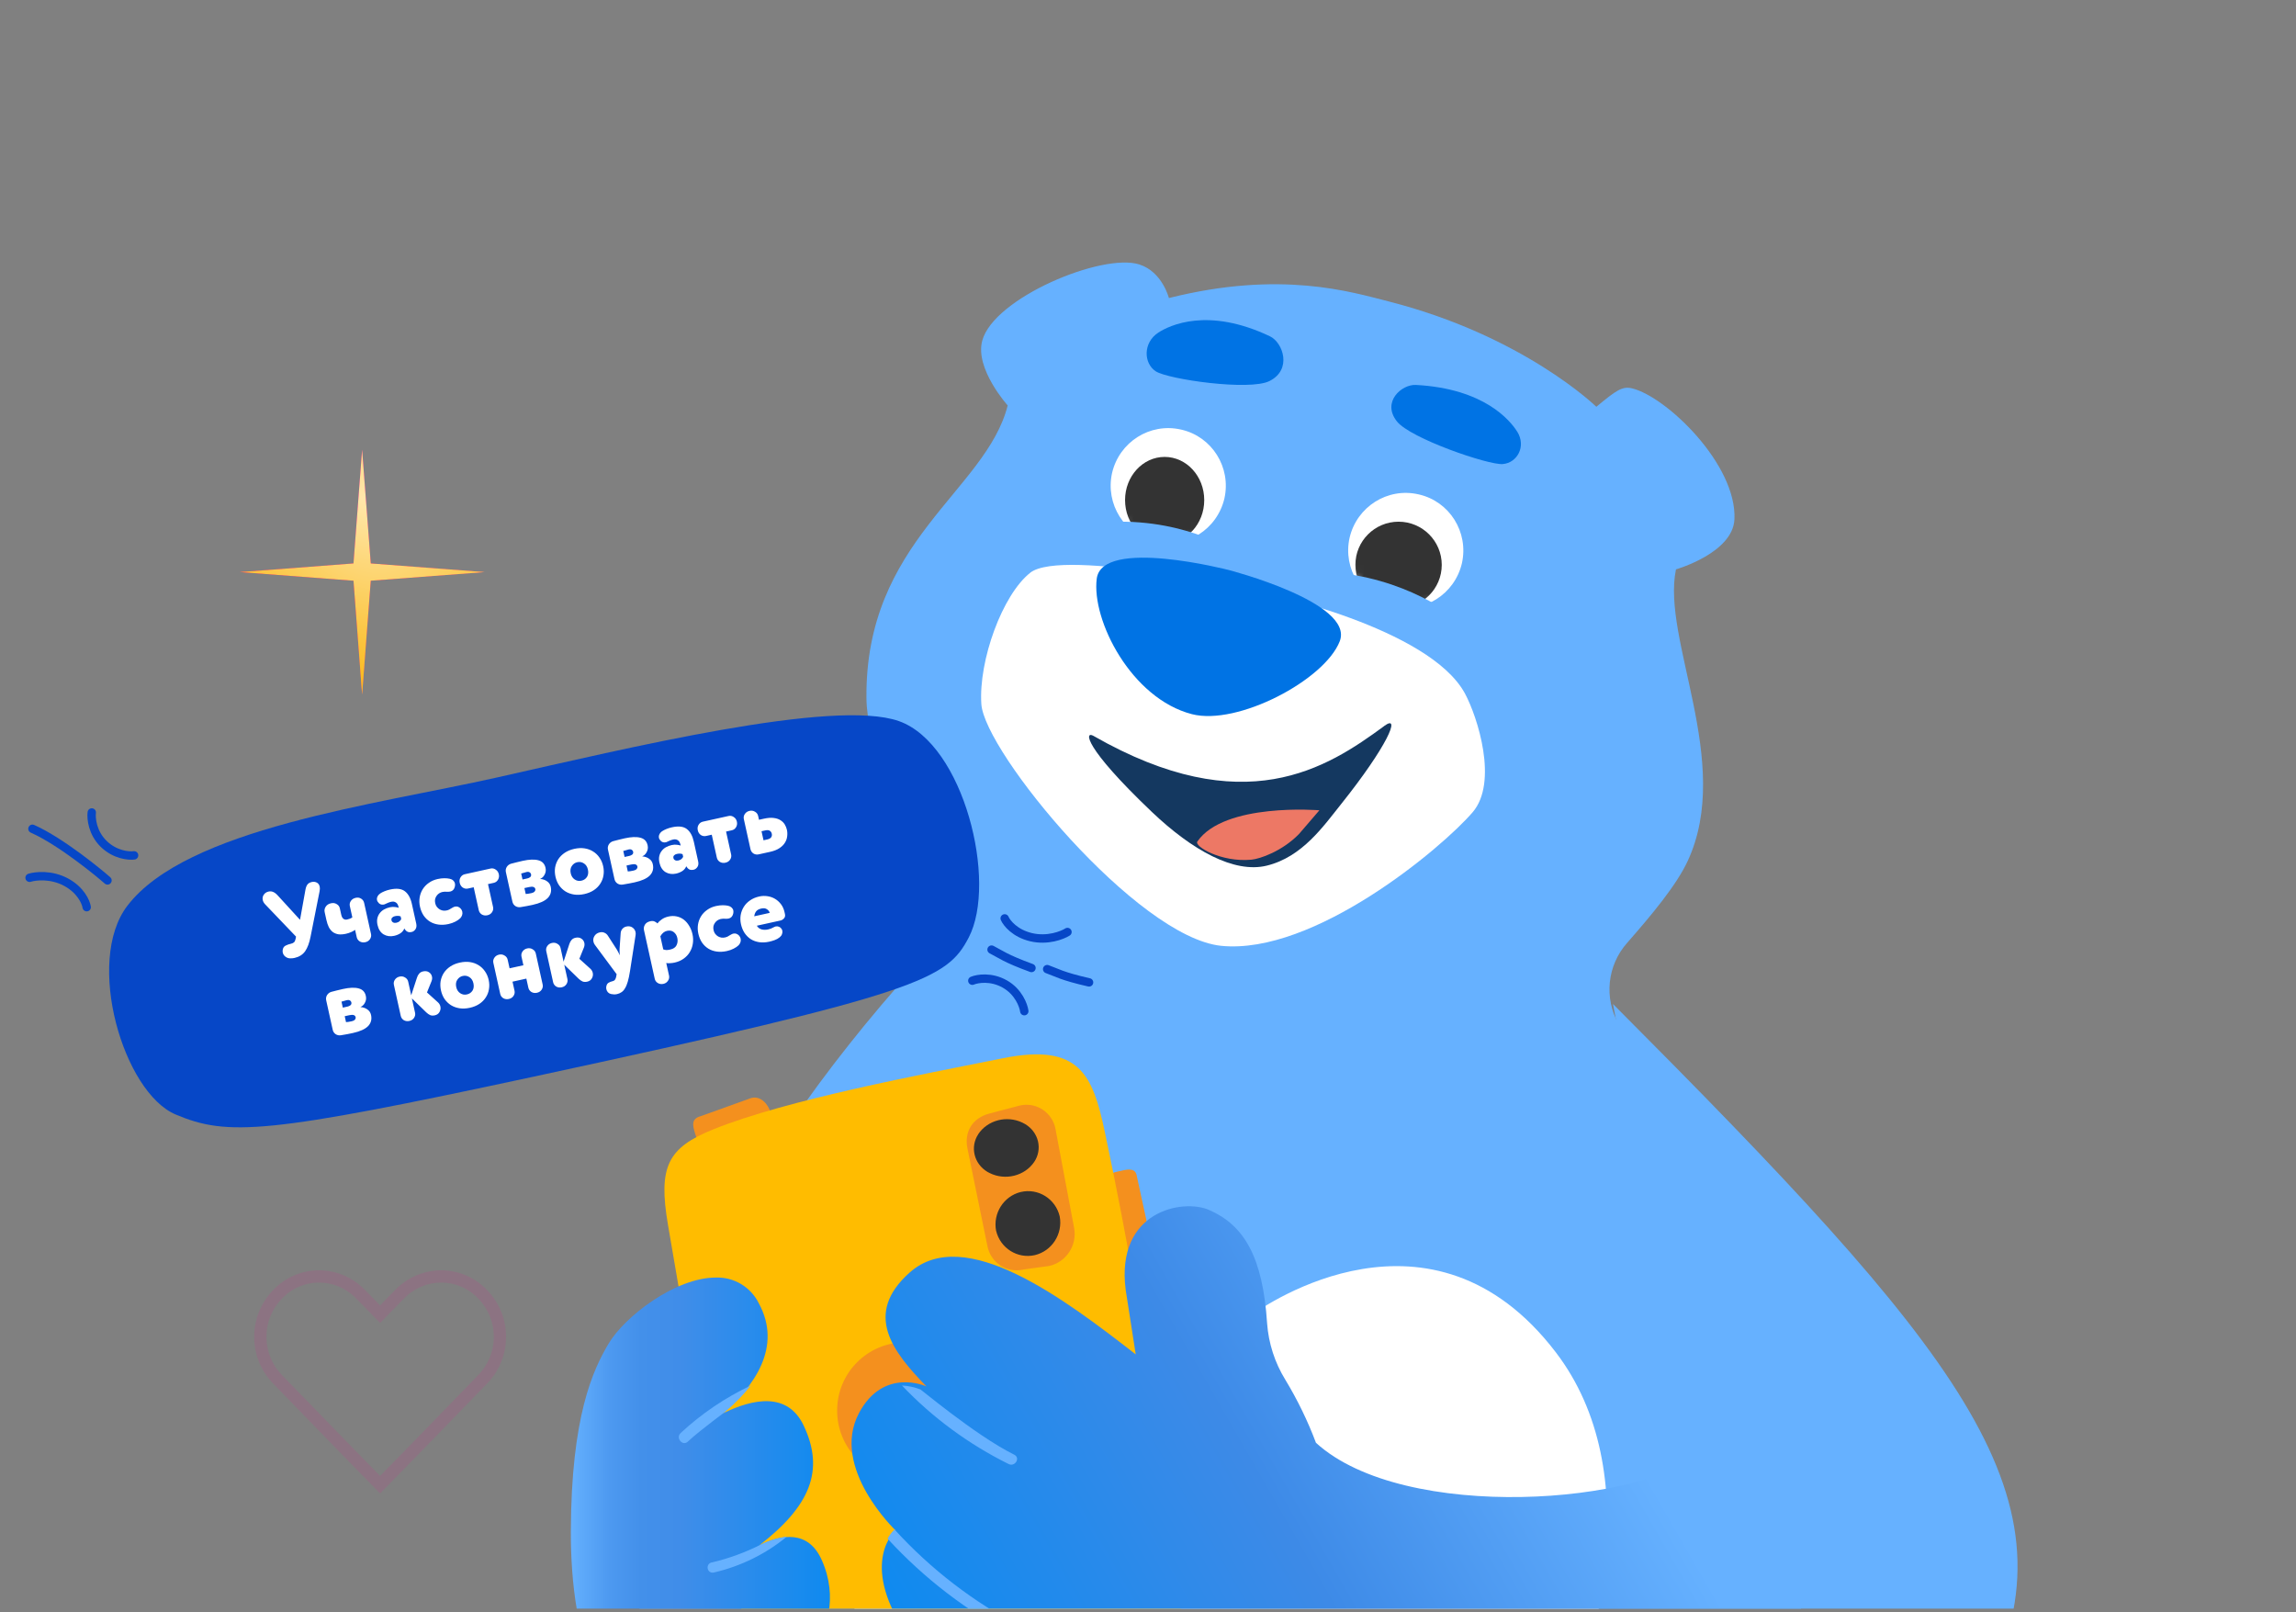 <svg width="319" height="224" viewBox="0 0 319 224" fill="none" xmlns="http://www.w3.org/2000/svg">
<rect x="0" y="0" width="319" height="224" fill="#808080" stroke="none"/>
<g clip-path="url(#clip0_225_15452)">
<g clip-path="url(#clip1_225_15452)">
<path d="M127.361 133.987C129.592 128.738 129.539 122.793 127.218 117.587C124.258 110.978 120.451 103.166 120.382 97.023C120.148 75.122 137.003 68.208 140.006 56.324C140.006 56.324 135.416 51.23 136.471 47.324C138.068 41.379 153.155 35.091 158.298 36.739C161.493 37.756 162.403 41.406 162.403 41.406C177.922 37.499 187.745 40.56 192.861 41.855C211.665 46.628 221.791 56.511 221.791 56.511C224.543 54.232 225.39 53.622 226.747 53.948C231.539 55.109 241.329 64.522 240.978 72.141C240.765 76.829 232.854 79.097 232.854 79.097C230.825 88.799 240.802 105.879 234.509 119.556C232.955 122.937 229.521 127.047 226.06 130.996C223.303 134.11 222.829 138.648 224.889 142.265C233.998 158.28 256.997 203.223 248.437 235.473L91.452 233.461C91.452 233.461 72.584 194.827 127.356 134.014" fill="#66B1FF"/>
<path d="M131.478 179.298C152.983 160.648 172.352 180.967 173.91 182.667C175.783 181.309 198.92 165.295 216.154 187.854C228.844 204.467 222.379 229.614 214.308 247.665L123.68 248.473C117.9 229.346 112.612 195.66 131.478 179.298Z" fill="white"/>
<path d="M143.139 79.56C147.677 76.013 175.408 82.279 175.408 82.279C175.408 82.279 198.573 87.129 203.542 96.353C205.315 99.655 208.176 108.677 204.603 112.838C200.319 117.826 182.547 132.705 169.643 131.391C157.965 130.156 136.779 104.489 136.344 97.8C135.951 91.751 139.274 82.592 143.155 79.554" fill="white"/>
<path d="M160.923 46.211C162.494 45.191 167.829 42.613 176.456 46.726C178.25 47.584 179.565 51.338 176.376 52.935C173.596 54.331 162.265 52.694 160.572 51.579C158.878 50.464 158.793 47.6 160.928 46.211" fill="#0073E4"/>
<path d="M210.795 59.963C209.839 58.437 206.228 53.978 196.72 53.476C194.754 53.368 191.933 55.831 194.086 58.545C195.961 60.91 206.778 64.617 208.776 64.468C210.774 64.32 212.088 62.031 210.801 59.963" fill="#0073E4"/>
<path d="M170.68 79.174C170.68 79.174 188.229 83.694 186.14 89.084C184.05 94.475 171.938 100.846 165.605 99.212C157.166 97.034 151.638 86.144 152.379 80.388C153.12 74.633 170.664 79.174 170.664 79.174" fill="#0073E4"/>
<path d="M192.317 100.861C184.356 106.713 172.846 114.209 151.903 102.217C150.698 101.526 150.463 103.677 160.029 112.785C165.661 118.145 171.475 121.353 175.983 120.259C180.93 119.061 183.885 114.763 186.358 111.67C192.686 103.756 194.763 99.055 192.311 100.856" fill="#143860"/>
<path d="M187.506 74.713C186.55 79.023 189.235 83.294 193.497 84.26C193.513 84.26 193.53 84.265 193.551 84.271C197.841 85.253 202.114 82.558 203.119 78.232C204.075 73.922 201.39 69.651 197.128 68.685C197.112 68.685 197.095 68.68 197.074 68.674C192.784 67.693 188.511 70.387 187.506 74.713Z" fill="white"/>
<path d="M154.504 65.723C153.552 70.033 156.24 74.305 160.511 75.265C160.522 75.265 160.533 75.265 160.543 75.271C164.837 76.253 169.113 73.558 170.119 69.231C171.076 64.921 168.389 60.649 164.123 59.683C164.107 59.683 164.09 59.678 164.069 59.672C159.776 58.696 155.504 61.396 154.504 65.723Z" fill="white"/>
<path d="M158.827 176.161L157.159 176.446C156.193 176.614 155.269 175.977 155.094 175.019L153.321 164.036C153.151 163.083 155.715 162.661 155.715 162.661C156.979 162.324 157.765 162.377 157.935 163.33L160.287 174.155C160.451 175.108 159.809 176.014 158.843 176.182H158.832" fill="#F4901E"/>
<path d="M107.117 154.618L107.214 154.926C107.594 156.156 106.844 157.441 105.548 157.8C105.542 157.8 105.537 157.8 105.526 157.805L99.758 159.379C98.446 159.738 97.075 159.035 96.678 157.8L96.582 157.492C96.196 156.262 96.046 155.407 97.385 155.048L104.364 152.538C105.682 152.179 106.71 153.363 107.096 154.597" fill="#F4901E"/>
<path d="M116.711 247.831C127.267 249.227 154.771 247.911 154.771 247.911C160.428 247.292 165.823 244.713 165.274 237.213C163.886 218.18 160.049 188.13 153.496 157.222C151.826 149.339 150.001 144.878 139.397 146.999C127.982 149.286 109.379 152.75 99.132 156.876C92.766 159.439 91.421 162.046 92.808 170.158C96.203 189.953 101.582 222.14 107.804 241.312C109.373 246.141 111.7 247.175 116.706 247.825" fill="#FFBC00"/>
<path d="M142.25 176.349L145.802 175.86C148.162 175.307 149.673 172.993 149.238 170.605L146.645 156.826C146.221 154.592 144.079 153.124 141.852 153.544C141.73 153.566 141.603 153.598 141.481 153.635L137.44 154.698C135.107 155.326 133.941 157.214 134.418 159.559L137.202 173.158C137.663 175.403 139.848 176.849 142.085 176.386C142.138 176.376 142.197 176.365 142.25 176.349Z" fill="#F4901E"/>
<path d="M135.935 157.536C134.747 159.317 135.311 161.668 137.188 162.793C137.291 162.854 137.399 162.911 137.508 162.962C139.677 164.035 142.356 163.368 143.685 161.422C144.878 159.646 144.319 157.294 142.443 156.165C142.318 156.088 142.188 156.021 142.058 155.959C139.883 154.912 137.22 155.605 135.913 157.556" fill="#333333"/>
<path d="M138.398 170.979C138.981 173.404 141.371 174.906 143.778 174.361C146.158 173.788 147.68 171.424 147.235 168.988C146.664 166.536 144.235 165.017 141.811 165.596H141.8C139.437 166.191 137.942 168.549 138.393 170.974" fill="#333333"/>
<path d="M116.313 195.877C116.26 201.123 120.472 205.419 125.717 205.472C130.963 205.525 135.259 201.313 135.312 196.067C135.365 190.822 131.153 186.526 125.907 186.473C125.876 186.473 125.844 186.473 125.813 186.473C120.593 186.452 116.345 190.658 116.313 195.877Z" fill="#F4901E"/>
<path d="M125.698 226.616C119.38 216.903 124.426 212.602 124.426 212.602C124.426 212.602 115.308 203.914 119.343 196.311C122.765 189.862 128.717 192.603 128.717 192.603C124.048 187.794 119.891 182.564 126.39 176.777C134.013 169.992 147.842 180.41 157.796 188.152L156.396 179.165C154.996 168.164 164.38 166.503 167.989 168.084C172.86 170.221 175.442 174.592 176.048 183.835C176.251 186.613 177.118 189.301 178.577 191.668C180.264 194.452 181.691 197.385 182.835 200.43C195.131 211.651 228.943 208.91 236.336 201.574C238.183 199.741 238.881 197.203 236.831 192.053C231.306 178.161 224.104 139.473 224.104 139.473C271.92 187.436 288.603 207.392 276.535 233.332C263.563 261.228 215.295 271.059 164.077 254.17C164.077 254.159 138.814 246.78 125.698 226.616Z" fill="url(#paint0_linear_225_15452)"/>
<path d="M125.312 192.473C126.183 192.514 127.037 192.698 127.844 193.015C127.163 192.335 135.347 199.325 140.92 202.088C141.811 202.528 141.026 203.823 140.135 203.383C134.572 200.624 129.552 196.93 125.318 192.473" fill="#66B1FF"/>
<path d="M123.318 213.744C123.57 213.271 123.897 212.845 124.283 212.473C129.307 217.99 135.28 222.576 141.917 226.029C142.818 226.497 142.019 227.843 141.113 227.375C134.422 223.896 128.401 219.288 123.312 213.75" fill="#66B1FF"/>
<path d="M105.428 181.055C108.725 187.111 104.785 192.58 100.441 196.345C104.642 194.278 109.421 193.355 111.644 198.006C114.674 204.356 112.446 209.302 105.482 214.69C108.571 213.147 112.292 212.501 114.174 216.725C118.826 227.172 107.715 235.289 107.715 235.289C106.444 240.63 101.536 242.494 97.294 242.472C83.247 242.414 79.275 227.262 79.313 212.762C79.355 196.682 82.418 190.257 84.56 186.652C86.772 182.914 93.817 177.477 99.447 177.477C101.967 177.386 104.307 178.785 105.428 181.055Z" fill="url(#paint1_linear_225_15452)"/>
<path d="M94.572 199.07C97.459 196.387 100.746 194.165 104.313 192.473C103.303 193.746 102.167 194.92 100.92 195.973C101.215 195.832 97.475 198.484 95.56 200.271C94.829 200.952 93.84 199.746 94.566 199.086" fill="#66B1FF"/>
<path d="M98.9 217.056C101.3 216.492 103.618 215.639 105.795 214.527C106.891 213.982 108.081 213.625 109.313 213.473C106.413 215.87 102.942 217.576 99.196 218.448C98.235 218.674 97.944 217.262 98.9 217.041" fill="#66B1FF"/>
<path d="M183.313 112.564C183.313 112.564 170.08 111.459 166.346 116.92C165.918 117.55 169.626 119.825 173.871 119.426C175.072 119.313 178.132 118.256 180.467 115.874" fill="#ED7865"/>
<mask id="mask0_225_15452" style="mask-type:luminance" maskUnits="userSpaceOnUse" x="187" y="68" width="17" height="17">
<path d="M187.506 74.713C186.55 79.023 189.235 83.294 193.497 84.26C193.513 84.26 193.53 84.265 193.551 84.271C197.841 85.253 202.114 82.558 203.119 78.232C204.075 73.922 201.39 69.651 197.128 68.685C197.112 68.685 197.095 68.68 197.074 68.674C192.784 67.693 188.511 70.387 187.506 74.713Z" fill="white"/>
</mask>
<g mask="url(#mask0_225_15452)">
<path d="M200.313 78.473C200.313 81.784 197.624 84.473 194.313 84.473C191.001 84.473 188.312 81.784 188.312 78.473C188.312 75.161 191.001 72.473 194.313 72.473C197.624 72.473 200.313 75.161 200.313 78.473Z" fill="#333333"/>
</g>
<mask id="mask1_225_15452" style="mask-type:luminance" maskUnits="userSpaceOnUse" x="154" y="59" width="17" height="17">
<path d="M154.504 65.723C153.552 70.033 156.24 74.305 160.511 75.265C160.522 75.265 160.533 75.265 160.543 75.271C164.837 76.253 169.113 73.558 170.119 69.231C171.076 64.921 168.389 60.649 164.123 59.683C164.107 59.683 164.09 59.678 164.069 59.672C159.776 58.696 155.504 61.396 154.504 65.723Z" fill="white"/>
</mask>
<g mask="url(#mask1_225_15452)">
<path d="M167.313 69.473C167.313 72.786 164.85 75.473 161.812 75.473C158.775 75.473 156.312 72.786 156.312 69.473C156.312 66.159 158.775 63.473 161.812 63.473C164.85 63.473 167.313 66.159 167.313 69.473Z" fill="#333333"/>
</g>
<path d="M202.313 85.888C202.313 85.888 195.307 80.041 184.312 79.473V83.104L200.175 90.473L202.313 85.888Z" fill="#66B1FF"/>
<path d="M170.313 75.971C170.313 75.971 162.028 70.964 150.312 72.93L152.697 76.642L169.706 77.473L170.313 75.971Z" fill="#66B1FF"/>
</g>
<path d="M142.312 140.473C142.202 139.66 141.504 137.765 139.595 136.692C137.686 135.618 135.797 135.943 135.091 136.239" stroke="#0647C7" stroke-width="1.165" stroke-linecap="round"/>
<path d="M148.312 129.473C147.581 129.936 145.549 130.73 143.279 130.2C141.009 129.669 139.873 128.232 139.588 127.58" stroke="#0647C7" stroke-width="1.165" stroke-linecap="round"/>
<path d="M143.312 134.473C139.607 133.12 139.019 132.549 137.763 131.918" stroke="#0647C7" stroke-width="1.165" stroke-linecap="round"/>
<path d="M151.312 136.473C147.467 135.593 146.813 135.099 145.489 134.63" stroke="#0647C7" stroke-width="1.165" stroke-linecap="round"/>
</g>
<path d="M69.042 108.01C87.036 103.971 115.848 96.98 124.891 100.176C133.934 103.371 138.612 122.538 134.586 130.249C131.568 136.029 127.949 137.996 74.085 149.581C37.074 157.543 31.642 157.88 24.4 154.823C17.158 151.766 11.773 133.588 17.688 125.839C25.907 115.074 52.062 111.821 69.042 108.01Z" fill="#0647C7"/>
<path d="M36.508 125.045C36.447 124.771 36.494 124.52 36.647 124.292C36.809 124.061 37.032 123.915 37.315 123.853C37.544 123.802 37.762 123.823 37.968 123.917C38.172 124.001 38.385 124.168 38.606 124.415L41.685 127.78L42.446 123.554C42.507 123.244 42.604 123.009 42.736 122.85C42.867 122.692 43.061 122.584 43.317 122.528C43.573 122.471 43.806 122.498 44.016 122.609C44.224 122.712 44.358 122.9 44.419 123.174C44.454 123.333 44.45 123.542 44.405 123.802L43.148 130.125C42.98 130.996 42.726 131.672 42.388 132.155C42.048 132.628 41.556 132.936 40.911 133.078C40.743 133.115 40.557 133.133 40.353 133.132C40.113 133.139 39.889 133.068 39.68 132.919C39.471 132.771 39.34 132.573 39.285 132.325C39.26 132.211 39.259 132.081 39.282 131.937C39.332 131.657 39.465 131.466 39.684 131.362C39.908 131.248 40.162 131.159 40.445 131.097C40.621 131.058 40.759 130.99 40.859 130.894C40.958 130.798 41.029 130.639 41.073 130.416L41.13 130.112L36.847 125.637C36.666 125.446 36.553 125.248 36.508 125.045ZM47.412 127.071C47.472 127.345 47.574 127.536 47.719 127.643C47.863 127.75 48.032 127.782 48.226 127.739C48.332 127.716 48.458 127.679 48.605 127.628C48.749 127.568 48.865 127.505 48.952 127.44L48.607 125.876C48.55 125.62 48.595 125.383 48.741 125.166C48.895 124.937 49.122 124.79 49.422 124.724C49.714 124.659 49.968 124.7 50.186 124.847C50.401 124.984 50.538 125.181 50.594 125.437L51.546 129.744C51.603 130 51.555 130.242 51.401 130.471C51.255 130.688 51.04 130.828 50.758 130.891C50.475 130.953 50.217 130.917 49.983 130.784C49.757 130.639 49.615 130.439 49.559 130.183L49.336 129.176C49.177 129.294 48.983 129.402 48.754 129.499C48.534 129.593 48.305 129.667 48.067 129.72C47.66 129.81 47.304 129.833 46.998 129.789C46.699 129.735 46.438 129.625 46.217 129.461C46.002 129.286 45.823 129.062 45.679 128.788C45.542 128.503 45.432 128.175 45.35 127.804L45.107 126.704C45.05 126.448 45.098 126.202 45.249 125.964C45.407 125.716 45.654 125.555 45.99 125.481C46.29 125.415 46.554 125.454 46.78 125.599C47.014 125.732 47.159 125.927 47.215 126.183L47.412 127.071ZM54.759 130.007C54.22 130.126 53.733 130.058 53.296 129.802C52.867 129.536 52.585 129.098 52.45 128.488C52.376 128.152 52.369 127.848 52.429 127.576C52.489 127.303 52.599 127.066 52.758 126.864C52.915 126.653 53.113 126.48 53.352 126.344C53.599 126.206 53.869 126.104 54.16 126.04C54.425 125.981 54.668 125.97 54.889 126.004C55.117 126.028 55.287 126.065 55.4 126.114L55.373 125.995C55.305 125.685 55.18 125.477 54.998 125.369C54.824 125.25 54.609 125.218 54.352 125.275C54.193 125.31 54.046 125.356 53.911 125.414C53.782 125.461 53.66 125.516 53.544 125.578C53.504 125.606 53.466 125.623 53.431 125.631C53.395 125.639 53.36 125.647 53.325 125.655C53.157 125.692 52.996 125.676 52.842 125.608C52.697 125.539 52.574 125.422 52.473 125.259C52.433 125.203 52.404 125.135 52.386 125.056C52.347 124.879 52.369 124.707 52.453 124.541C52.543 124.363 52.674 124.219 52.843 124.107C52.989 124.01 53.18 123.912 53.418 123.814C53.664 123.713 53.92 123.633 54.185 123.575C55.095 123.374 55.784 123.453 56.253 123.813C56.721 124.173 57.045 124.755 57.222 125.559L57.829 128.301C57.899 128.619 57.864 128.882 57.725 129.089C57.585 129.295 57.41 129.422 57.197 129.469C56.941 129.526 56.733 129.507 56.573 129.412C56.414 129.318 56.28 129.176 56.173 128.986C56.074 129.249 55.896 129.469 55.639 129.646C55.379 129.815 55.086 129.935 54.759 130.007ZM55.663 127.306C55.448 127.215 55.182 127.204 54.864 127.274C54.696 127.311 54.568 127.381 54.48 127.484C54.389 127.578 54.361 127.7 54.394 127.851C54.423 127.983 54.5 128.082 54.626 128.147C54.752 128.212 54.898 128.226 55.066 128.189C55.269 128.144 55.42 128.073 55.52 127.977C55.626 127.87 55.701 127.77 55.745 127.677L55.663 127.306ZM62.555 123.853C62.423 123.882 62.258 123.891 62.061 123.879C61.958 123.874 61.855 123.873 61.754 123.877C61.662 123.879 61.568 123.891 61.47 123.912C61.311 123.947 61.163 124.008 61.024 124.094C60.886 124.18 60.767 124.294 60.669 124.436C60.569 124.57 60.496 124.725 60.452 124.901C60.417 125.076 60.422 125.269 60.469 125.481C60.514 125.684 60.594 125.857 60.708 125.998C60.823 126.139 60.955 126.254 61.104 126.341C61.251 126.42 61.407 126.474 61.571 126.503C61.741 126.52 61.906 126.512 62.065 126.477C62.189 126.449 62.305 126.41 62.414 126.358C62.523 126.306 62.621 126.247 62.709 126.182C62.789 126.127 62.872 126.081 62.956 126.044C63.039 125.998 63.124 125.965 63.212 125.946C63.495 125.883 63.755 125.969 63.992 126.204C64.114 126.335 64.192 126.48 64.227 126.639C64.266 126.815 64.257 126.984 64.2 127.145C64.143 127.306 64.058 127.445 63.945 127.563C63.778 127.729 63.549 127.886 63.257 128.034C62.974 128.18 62.661 128.291 62.316 128.367C61.822 128.476 61.354 128.5 60.915 128.44C60.475 128.379 60.084 128.244 59.741 128.032C59.397 127.821 59.103 127.538 58.858 127.185C58.622 126.829 58.452 126.417 58.349 125.949C58.253 125.516 58.239 125.093 58.305 124.68C58.371 124.267 58.51 123.889 58.721 123.546C58.939 123.192 59.225 122.893 59.579 122.648C59.93 122.394 60.34 122.216 60.808 122.113C61.144 122.039 61.456 122.002 61.743 122.004C62.031 122.005 62.277 122.029 62.482 122.077C62.676 122.117 62.838 122.197 62.966 122.317C63.093 122.428 63.173 122.563 63.209 122.722C63.24 122.864 63.233 123.023 63.189 123.199C63.093 123.563 62.882 123.781 62.555 123.853ZM68.505 126C68.562 126.256 68.513 126.499 68.36 126.727C68.213 126.945 67.999 127.085 67.716 127.147C67.433 127.209 67.175 127.174 66.942 127.04C66.716 126.895 66.574 126.695 66.517 126.439L65.814 123.259L65.019 123.434C64.763 123.491 64.522 123.447 64.295 123.302C64.076 123.147 63.934 122.928 63.872 122.645C63.809 122.363 63.846 122.109 63.982 121.885C64.124 121.649 64.324 121.503 64.58 121.447L68.158 120.657C68.414 120.6 68.652 120.65 68.871 120.805C69.098 120.95 69.242 121.163 69.305 121.446C69.367 121.729 69.327 121.988 69.185 122.223C69.049 122.447 68.853 122.588 68.597 122.645L67.802 122.82L68.505 126ZM72.621 119.588C73.531 119.387 74.257 119.361 74.8 119.51C75.341 119.65 75.672 119.999 75.795 120.555C75.836 120.741 75.843 120.915 75.814 121.079C75.785 121.243 75.731 121.394 75.65 121.532C75.578 121.668 75.488 121.786 75.38 121.884C75.27 121.973 75.156 122.044 75.039 122.098C75.435 122.131 75.761 122.244 76.017 122.438C76.28 122.621 76.446 122.871 76.517 123.189C76.653 123.807 76.514 124.329 76.098 124.755C75.69 125.169 74.986 125.486 73.988 125.707C73.767 125.756 73.506 125.809 73.203 125.866C72.91 125.922 72.62 125.972 72.333 126.017C72.064 126.057 71.822 126.009 71.606 125.871C71.388 125.725 71.25 125.519 71.192 125.254L70.287 121.16C70.23 120.904 70.269 120.663 70.405 120.439C70.55 120.212 70.748 120.062 71 119.988C71.246 119.924 71.504 119.858 71.776 119.789C72.057 119.717 72.339 119.651 72.621 119.588ZM73.042 124.193C73.114 124.186 73.232 124.174 73.395 124.156C73.565 124.128 73.72 124.098 73.862 124.067C74.047 124.026 74.184 123.954 74.273 123.851C74.368 123.738 74.403 123.623 74.378 123.509C74.311 123.208 74.017 123.116 73.496 123.231L72.86 123.371L73.042 124.193ZM72.597 122.179L73.259 122.032C73.409 121.999 73.544 121.937 73.663 121.846C73.779 121.746 73.819 121.612 73.782 121.444C73.757 121.329 73.691 121.242 73.585 121.182C73.477 121.113 73.335 121.098 73.159 121.137C73.097 121.151 73.027 121.171 72.949 121.197C72.87 121.215 72.791 121.237 72.714 121.263C72.643 121.279 72.578 121.298 72.518 121.32C72.465 121.332 72.43 121.34 72.412 121.344L72.597 122.179ZM81.184 124.202C80.672 124.315 80.195 124.337 79.753 124.267C79.312 124.198 78.914 124.054 78.56 123.836C78.215 123.616 77.921 123.333 77.678 122.988C77.444 122.642 77.277 122.243 77.177 121.793C77.078 121.342 77.061 120.91 77.127 120.497C77.202 120.082 77.35 119.702 77.57 119.357C77.799 119.01 78.099 118.712 78.47 118.464C78.842 118.215 79.283 118.034 79.796 117.921C80.308 117.808 80.785 117.786 81.227 117.855C81.668 117.925 82.061 118.069 82.407 118.29C82.761 118.508 83.055 118.79 83.289 119.137C83.532 119.482 83.703 119.88 83.803 120.33C83.902 120.781 83.915 121.213 83.84 121.628C83.773 122.041 83.626 122.421 83.397 122.768C83.177 123.113 82.881 123.41 82.51 123.659C82.138 123.908 81.697 124.088 81.184 124.202ZM80.206 119.776C79.888 119.846 79.635 120.023 79.447 120.305C79.257 120.578 79.207 120.918 79.297 121.325C79.381 121.704 79.564 121.988 79.847 122.176C80.129 122.364 80.438 122.421 80.774 122.347C81.11 122.272 81.368 122.1 81.549 121.828C81.728 121.548 81.772 121.204 81.683 120.798C81.597 120.409 81.413 120.126 81.133 119.947C80.851 119.759 80.541 119.702 80.206 119.776ZM86.804 116.457C87.714 116.256 88.44 116.23 88.983 116.379C89.523 116.519 89.855 116.868 89.978 117.424C90.019 117.61 90.025 117.784 89.997 117.948C89.968 118.112 89.913 118.263 89.833 118.401C89.761 118.538 89.671 118.655 89.563 118.753C89.453 118.842 89.339 118.913 89.221 118.967C89.618 119 89.944 119.113 90.2 119.307C90.463 119.49 90.629 119.74 90.699 120.058C90.836 120.677 90.697 121.198 90.281 121.624C89.872 122.038 89.169 122.356 88.171 122.576C87.95 122.625 87.688 122.678 87.386 122.735C87.093 122.791 86.802 122.841 86.516 122.886C86.247 122.926 86.005 122.878 85.789 122.74C85.571 122.594 85.433 122.388 85.374 122.123L84.469 118.029C84.413 117.773 84.452 117.532 84.588 117.308C84.732 117.081 84.931 116.931 85.183 116.857C85.428 116.793 85.687 116.727 85.959 116.658C86.24 116.587 86.521 116.52 86.804 116.457ZM87.224 121.062C87.297 121.055 87.415 121.043 87.578 121.025C87.748 120.997 87.903 120.967 88.044 120.936C88.23 120.895 88.367 120.823 88.455 120.72C88.551 120.607 88.586 120.492 88.56 120.378C88.494 120.077 88.2 119.985 87.679 120.1L87.043 120.24L87.224 121.062ZM86.779 119.048L87.442 118.901C87.592 118.868 87.726 118.806 87.845 118.715C87.962 118.615 88.002 118.481 87.965 118.313C87.939 118.199 87.874 118.111 87.768 118.051C87.66 117.982 87.518 117.967 87.341 118.006C87.279 118.02 87.21 118.04 87.132 118.066C87.052 118.084 86.974 118.106 86.897 118.132C86.826 118.148 86.76 118.167 86.701 118.189C86.648 118.201 86.612 118.209 86.595 118.213L86.779 119.048ZM93.93 121.36C93.391 121.479 92.903 121.411 92.467 121.155C92.037 120.888 91.755 120.45 91.621 119.841C91.546 119.505 91.539 119.201 91.6 118.928C91.66 118.656 91.769 118.418 91.928 118.217C92.086 118.006 92.284 117.832 92.522 117.696C92.77 117.558 93.039 117.457 93.331 117.393C93.596 117.334 93.839 117.322 94.059 117.357C94.287 117.381 94.457 117.417 94.57 117.467L94.544 117.347C94.475 117.038 94.35 116.83 94.169 116.721C93.995 116.602 93.779 116.571 93.523 116.628C93.364 116.663 93.217 116.709 93.081 116.767C92.953 116.814 92.83 116.869 92.715 116.931C92.674 116.959 92.636 116.976 92.601 116.984C92.566 116.992 92.531 117 92.495 117.008C92.327 117.045 92.166 117.029 92.012 116.961C91.867 116.891 91.744 116.775 91.643 116.612C91.603 116.556 91.574 116.488 91.557 116.409C91.518 116.232 91.54 116.06 91.624 115.894C91.714 115.716 91.844 115.572 92.014 115.46C92.159 115.363 92.351 115.265 92.588 115.166C92.835 115.066 93.091 114.986 93.356 114.928C94.266 114.727 94.955 114.806 95.423 115.166C95.892 115.526 96.215 116.108 96.393 116.911L96.999 119.654C97.07 119.972 97.035 120.235 96.895 120.441C96.756 120.648 96.58 120.775 96.368 120.822C96.112 120.878 95.904 120.859 95.744 120.765C95.584 120.671 95.451 120.529 95.344 120.339C95.245 120.602 95.066 120.822 94.809 120.999C94.55 121.168 94.257 121.288 93.93 121.36ZM94.834 118.659C94.619 118.568 94.353 118.557 94.034 118.627C93.867 118.664 93.739 118.734 93.65 118.837C93.56 118.931 93.531 119.053 93.564 119.203C93.594 119.336 93.671 119.435 93.796 119.5C93.922 119.565 94.069 119.578 94.237 119.541C94.44 119.497 94.591 119.426 94.69 119.33C94.796 119.223 94.871 119.123 94.916 119.03L94.834 118.659ZM101.581 118.698C101.637 118.955 101.589 119.197 101.436 119.425C101.289 119.643 101.074 119.783 100.792 119.845C100.509 119.908 100.251 119.872 100.018 119.738C99.791 119.594 99.65 119.393 99.593 119.137L98.89 115.957L98.095 116.133C97.839 116.189 97.597 116.145 97.371 116.001C97.151 115.845 97.01 115.626 96.948 115.344C96.885 115.061 96.922 114.807 97.057 114.583C97.2 114.348 97.399 114.202 97.656 114.145L101.233 113.355C101.489 113.299 101.727 113.348 101.947 113.504C102.174 113.648 102.318 113.862 102.38 114.144C102.443 114.427 102.403 114.686 102.26 114.921C102.125 115.146 101.929 115.286 101.673 115.343L100.878 115.518L101.581 118.698ZM106.141 113.731C106.663 113.616 107.109 113.582 107.481 113.63C107.862 113.675 108.176 113.777 108.424 113.936C108.681 114.092 108.882 114.289 109.027 114.525C109.172 114.762 109.274 115.013 109.332 115.278C109.397 115.569 109.408 115.873 109.367 116.187C109.334 116.5 109.228 116.797 109.049 117.077C108.879 117.356 108.624 117.607 108.285 117.83C107.954 118.051 107.528 118.219 107.006 118.334L105.403 118.688C105.147 118.745 104.906 118.705 104.682 118.57C104.464 118.423 104.327 118.222 104.27 117.966L103.348 113.792C103.291 113.536 103.336 113.299 103.482 113.081C103.636 112.853 103.854 112.707 104.136 112.645C104.419 112.583 104.674 112.624 104.9 112.768C105.134 112.902 105.279 113.097 105.335 113.353L105.452 113.883L106.141 113.731ZM106.082 116.732L106.586 116.621C106.851 116.562 107.033 116.466 107.134 116.333C107.241 116.189 107.273 116.02 107.23 115.825C107.187 115.631 107.091 115.49 106.942 115.403C106.802 115.313 106.595 115.299 106.321 115.359L105.804 115.473L106.082 116.732ZM47.655 137.389C48.565 137.188 49.291 137.162 49.834 137.311C50.374 137.451 50.706 137.799 50.829 138.356C50.87 138.541 50.876 138.716 50.848 138.879C50.819 139.043 50.764 139.194 50.684 139.333C50.612 139.469 50.522 139.586 50.414 139.684C50.304 139.773 50.19 139.845 50.072 139.898C50.469 139.931 50.795 140.045 51.051 140.238C51.314 140.421 51.48 140.672 51.55 140.99C51.687 141.608 51.548 142.13 51.132 142.555C50.724 142.969 50.02 143.287 49.022 143.507C48.801 143.556 48.539 143.609 48.237 143.667C47.944 143.722 47.654 143.772 47.367 143.817C47.098 143.858 46.856 143.809 46.64 143.672C46.422 143.525 46.284 143.319 46.225 143.054L45.32 138.96C45.264 138.704 45.303 138.464 45.439 138.239C45.584 138.013 45.782 137.862 46.034 137.788C46.279 137.725 46.538 137.658 46.81 137.589C47.091 137.518 47.373 137.451 47.655 137.389ZM48.075 141.993C48.148 141.986 48.266 141.974 48.429 141.957C48.599 141.928 48.754 141.899 48.895 141.867C49.081 141.826 49.218 141.755 49.306 141.652C49.402 141.538 49.437 141.424 49.411 141.309C49.345 141.009 49.051 140.916 48.53 141.031L47.894 141.171L48.075 141.993ZM47.63 139.979L48.293 139.833C48.443 139.799 48.578 139.737 48.696 139.646C48.813 139.546 48.853 139.412 48.816 139.245C48.791 139.13 48.725 139.042 48.619 138.982C48.511 138.914 48.369 138.899 48.192 138.938C48.13 138.951 48.061 138.971 47.983 138.998C47.904 139.015 47.825 139.037 47.748 139.064C47.677 139.079 47.612 139.098 47.552 139.121C47.499 139.132 47.463 139.14 47.446 139.144L47.63 139.979ZM57.227 138.694L57.666 140.682C57.723 140.938 57.674 141.18 57.521 141.409C57.374 141.626 57.16 141.766 56.877 141.829C56.594 141.891 56.337 141.855 56.103 141.722C55.877 141.577 55.735 141.377 55.678 141.121L54.726 136.814C54.67 136.558 54.715 136.321 54.861 136.104C55.014 135.875 55.232 135.73 55.515 135.667C55.798 135.605 56.052 135.646 56.279 135.791C56.512 135.924 56.657 136.119 56.714 136.375L57.133 138.27L57.928 135.83C57.997 135.601 58.099 135.412 58.233 135.262C58.364 135.103 58.545 134.998 58.775 134.948C59.102 134.876 59.374 134.913 59.592 135.059C59.818 135.204 59.96 135.404 60.016 135.66C60.063 135.872 60.042 136.09 59.952 136.314L59.324 137.87L60.834 139.232C61.018 139.395 61.136 139.592 61.186 139.821C61.245 140.086 61.204 140.341 61.063 140.585C60.932 140.827 60.716 140.981 60.415 141.048C60.159 141.104 59.939 141.093 59.754 141.013C59.579 140.931 59.403 140.808 59.228 140.643L57.227 138.694ZM65.276 140.002C64.764 140.115 64.287 140.137 63.845 140.068C63.404 139.999 63.006 139.855 62.652 139.637C62.307 139.416 62.013 139.134 61.77 138.789C61.536 138.442 61.369 138.044 61.269 137.593C61.17 137.143 61.153 136.711 61.219 136.298C61.294 135.883 61.442 135.503 61.662 135.158C61.891 134.811 62.191 134.513 62.562 134.264C62.934 134.016 63.375 133.835 63.888 133.722C64.4 133.609 64.877 133.587 65.319 133.656C65.76 133.725 66.153 133.87 66.499 134.09C66.853 134.309 67.147 134.591 67.381 134.938C67.624 135.283 67.795 135.68 67.895 136.131C67.994 136.581 68.007 137.014 67.932 137.429C67.865 137.842 67.718 138.222 67.489 138.569C67.269 138.914 66.973 139.211 66.602 139.46C66.23 139.708 65.789 139.889 65.276 140.002ZM64.298 135.577C63.98 135.647 63.727 135.823 63.539 136.106C63.349 136.379 63.3 136.719 63.389 137.125C63.473 137.505 63.657 137.789 63.939 137.977C64.221 138.165 64.53 138.221 64.866 138.147C65.202 138.073 65.46 137.9 65.641 137.629C65.82 137.348 65.864 137.005 65.775 136.599C65.689 136.21 65.505 135.926 65.225 135.747C64.943 135.56 64.633 135.503 64.298 135.577ZM72.456 132.9C72.399 132.644 72.444 132.407 72.591 132.19C72.744 131.961 72.962 131.816 73.245 131.753C73.527 131.691 73.782 131.732 74.008 131.877C74.242 132.01 74.387 132.205 74.443 132.462L75.395 136.768C75.452 137.024 75.404 137.266 75.25 137.495C75.104 137.712 74.889 137.852 74.607 137.915C74.324 137.977 74.066 137.941 73.832 137.808C73.606 137.663 73.464 137.463 73.408 137.207L73.129 135.948L71.208 136.372L71.486 137.631C71.543 137.887 71.495 138.129 71.341 138.358C71.195 138.575 70.98 138.715 70.698 138.778C70.415 138.84 70.157 138.804 69.923 138.671C69.697 138.526 69.555 138.326 69.499 138.07L68.547 133.763C68.49 133.507 68.535 133.27 68.681 133.053C68.835 132.824 69.053 132.679 69.335 132.616C69.618 132.554 69.873 132.595 70.099 132.74C70.333 132.873 70.478 133.068 70.534 133.325L70.798 134.517L72.719 134.093L72.456 132.9ZM78.397 134.021L78.837 136.008C78.893 136.264 78.845 136.507 78.691 136.735C78.545 136.953 78.33 137.093 78.048 137.155C77.765 137.218 77.507 137.182 77.274 137.048C77.047 136.904 76.906 136.703 76.849 136.447L75.897 132.141C75.84 131.885 75.885 131.648 76.032 131.43C76.185 131.202 76.403 131.056 76.686 130.994C76.968 130.931 77.223 130.972 77.449 131.117C77.683 131.251 77.828 131.446 77.885 131.702L78.303 133.597L79.098 131.156C79.168 130.928 79.27 130.738 79.403 130.588C79.535 130.43 79.716 130.325 79.945 130.274C80.272 130.202 80.544 130.239 80.762 130.386C80.989 130.53 81.13 130.731 81.187 130.987C81.234 131.199 81.212 131.417 81.123 131.64L80.494 133.196L82.004 134.558C82.189 134.722 82.306 134.918 82.357 135.148C82.415 135.413 82.374 135.667 82.234 135.911C82.102 136.154 81.886 136.308 81.586 136.374C81.329 136.431 81.109 136.419 80.925 136.339C80.749 136.258 80.574 136.134 80.398 135.969L78.397 134.021ZM85.714 131.933C85.798 132.063 85.868 132.191 85.924 132.317C85.988 132.442 86.054 132.571 86.121 132.705C86.109 132.568 86.097 132.432 86.086 132.296C86.072 132.15 86.071 131.998 86.082 131.838L86.234 129.636C86.249 129.411 86.326 129.213 86.465 129.044C86.612 128.872 86.796 128.762 87.017 128.713C87.353 128.639 87.636 128.683 87.866 128.845C88.095 128.999 88.238 129.208 88.297 129.473C88.328 129.614 88.332 129.757 88.308 129.901L87.528 134.923C87.435 135.509 87.333 135.99 87.222 136.367C87.113 136.752 86.982 137.063 86.831 137.301C86.69 137.545 86.526 137.725 86.339 137.84C86.162 137.963 85.959 138.049 85.729 138.1C85.579 138.133 85.433 138.147 85.293 138.14C85.153 138.134 85.019 138.117 84.893 138.09C84.727 138.052 84.584 137.973 84.465 137.851C84.354 137.727 84.281 137.586 84.246 137.427C84.221 137.312 84.215 137.202 84.229 137.097C84.269 136.819 84.375 136.629 84.547 136.526C84.719 136.424 84.915 136.348 85.136 136.299C85.278 136.268 85.383 136.198 85.451 136.09C85.529 135.981 85.582 135.844 85.611 135.68L85.673 135.333L82.644 131.249C82.553 131.13 82.489 130.987 82.452 130.819C82.389 130.536 82.437 130.271 82.595 130.023C82.76 129.764 83.006 129.598 83.333 129.526C83.589 129.47 83.812 129.49 84 129.588C84.195 129.674 84.351 129.811 84.466 129.999L85.714 131.933ZM92.149 131.888C92.319 131.943 92.469 131.975 92.601 131.983C92.739 131.98 92.914 131.955 93.126 131.909C93.559 131.813 93.849 131.615 93.996 131.314C94.149 131.002 94.185 130.661 94.103 130.29C94.026 129.945 93.86 129.676 93.605 129.482C93.358 129.287 93.044 129.231 92.664 129.315C92.293 129.397 91.988 129.649 91.748 130.073L92.149 131.888ZM90.34 127.98C90.587 127.925 90.789 127.936 90.945 128.013C91.11 128.088 91.245 128.178 91.352 128.284C91.485 128.088 91.68 127.901 91.937 127.724C92.193 127.538 92.506 127.404 92.877 127.322C93.274 127.234 93.653 127.23 94.013 127.308C94.382 127.384 94.712 127.533 95.002 127.756C95.292 127.98 95.54 128.263 95.746 128.607C95.96 128.948 96.116 129.34 96.214 129.782C96.314 130.232 96.328 130.674 96.257 131.106C96.192 131.528 96.051 131.916 95.833 132.27C95.624 132.622 95.339 132.926 94.978 133.181C94.627 133.435 94.208 133.615 93.722 133.723C93.519 133.768 93.312 133.795 93.101 133.804C92.9 133.821 92.723 133.814 92.568 133.783L92.955 135.532C93.011 135.788 92.962 136.026 92.807 136.246C92.662 136.472 92.448 136.616 92.166 136.679C91.883 136.741 91.624 136.701 91.389 136.559C91.164 136.423 91.024 136.227 90.967 135.971L89.473 129.213C89.416 128.957 89.458 128.707 89.599 128.463C89.748 128.217 89.995 128.056 90.34 127.98ZM101.23 127.604C101.097 127.634 100.932 127.642 100.735 127.63C100.632 127.625 100.53 127.625 100.429 127.628C100.337 127.63 100.242 127.642 100.145 127.663C99.986 127.698 99.837 127.759 99.699 127.845C99.56 127.931 99.442 128.045 99.344 128.188C99.243 128.321 99.171 128.476 99.127 128.652C99.091 128.827 99.097 129.02 99.144 129.232C99.189 129.435 99.268 129.608 99.383 129.749C99.498 129.891 99.63 130.005 99.779 130.093C99.926 130.171 100.081 130.225 100.245 130.254C100.416 130.272 100.581 130.263 100.74 130.228C100.863 130.201 100.98 130.161 101.089 130.109C101.198 130.057 101.296 129.999 101.383 129.933C101.464 129.878 101.546 129.832 101.631 129.795C101.713 129.749 101.799 129.716 101.887 129.697C102.17 129.634 102.43 129.721 102.667 129.955C102.788 130.086 102.867 130.231 102.902 130.39C102.941 130.567 102.932 130.735 102.875 130.896C102.818 131.057 102.733 131.196 102.62 131.314C102.453 131.48 102.223 131.638 101.932 131.785C101.649 131.931 101.335 132.042 100.991 132.118C100.496 132.227 100.029 132.252 99.589 132.191C99.15 132.131 98.758 131.995 98.415 131.783C98.072 131.572 97.778 131.289 97.533 130.936C97.297 130.58 97.127 130.169 97.024 129.7C96.928 129.268 96.913 128.845 96.979 128.432C97.046 128.019 97.184 127.641 97.396 127.297C97.614 126.944 97.9 126.644 98.253 126.399C98.605 126.146 99.015 125.967 99.483 125.864C99.819 125.79 100.13 125.753 100.418 125.755C100.705 125.756 100.952 125.781 101.157 125.828C101.351 125.868 101.512 125.949 101.641 126.069C101.767 126.18 101.848 126.315 101.883 126.474C101.914 126.615 101.908 126.774 101.863 126.95C101.768 127.314 101.557 127.532 101.23 127.604ZM106.938 126.817C106.893 126.614 106.768 126.447 106.563 126.316C106.365 126.174 106.107 126.139 105.789 126.209C105.453 126.283 105.213 126.41 105.067 126.591C104.922 126.771 104.83 127.004 104.791 127.291L106.938 126.817ZM105.489 124.538C105.869 124.454 106.246 124.44 106.62 124.497C107.002 124.551 107.354 124.673 107.673 124.862C107.993 125.051 108.27 125.3 108.506 125.609C108.741 125.919 108.905 126.285 108.999 126.709L109.058 126.974C109.114 127.23 109.067 127.435 108.916 127.589C108.773 127.741 108.618 127.836 108.45 127.873L105.151 128.601C105.31 128.862 105.528 129.032 105.805 129.11C106.091 129.186 106.397 129.188 106.724 129.115C106.838 129.09 106.965 129.053 107.102 129.004C107.237 128.946 107.38 128.878 107.529 128.799C107.612 128.753 107.697 128.72 107.785 128.7C107.936 128.667 108.082 128.681 108.225 128.742C108.367 128.794 108.485 128.889 108.58 129.025C108.633 129.097 108.671 129.186 108.694 129.292C108.728 129.442 108.712 129.603 108.648 129.775C108.591 129.935 108.484 130.079 108.327 130.207C108.131 130.37 107.901 130.5 107.635 130.596C107.377 130.69 107.125 130.764 106.878 130.819C106.383 130.928 105.92 130.951 105.49 130.889C105.059 130.826 104.672 130.689 104.329 130.478C103.994 130.265 103.705 129.981 103.46 129.628C103.224 129.272 103.054 128.86 102.95 128.392C102.855 127.959 102.84 127.536 102.906 127.123C102.981 126.708 103.124 126.329 103.336 125.986C103.554 125.632 103.844 125.332 104.207 125.085C104.567 124.83 104.995 124.647 105.489 124.538Z" fill="white"/>
<path d="M50.312 62.473L51.515 78.271L67.312 79.473L51.515 80.675L50.312 96.473L49.11 80.675L33.312 79.473L49.11 78.271L50.312 62.473Z" fill="url(#paint2_radial_225_15452)"/>
<path d="M50.312 62.473L51.515 78.271L67.312 79.473L51.515 80.675L50.312 96.473L49.11 80.675L33.312 79.473L49.11 78.271L50.312 62.473Z" fill="url(#paint3_radial_225_15452)"/>
<path opacity="0.1" d="M67.044 191.631L67.042 191.633L58.212 200.729L58.209 200.731L52.812 206.253L47.416 200.731L47.413 200.729L38.583 191.633L38.581 191.631C35.359 188.334 35.359 183.085 38.581 179.789L38.581 179.789L38.586 179.784C41.733 176.508 46.886 176.501 50.1 179.789L50.662 179.24L50.1 179.789L52.203 181.94L52.812 182.564L53.422 181.94L55.525 179.789C58.739 176.501 63.892 176.508 67.039 179.784L67.039 179.784L67.044 179.789C70.266 183.085 70.266 188.334 67.044 191.631Z" stroke="#FF0199" stroke-width="1.705"/>
<path d="M12.75 112.867C12.646 113.681 12.831 115.692 14.397 117.223C15.963 118.754 17.871 118.929 18.63 118.825" stroke="#0647C7" stroke-width="1.165" stroke-linecap="round"/>
<path d="M4.109 121.938C4.936 121.679 7.104 121.438 9.159 122.538C11.215 123.638 11.941 125.32 12.046 126.024" stroke="#0647C7" stroke-width="1.165" stroke-linecap="round"/>
<path d="M4.508 115.133C8.487 116.901 13.888 121.372 14.937 122.307" stroke="#0647C7" stroke-width="1.165" stroke-linecap="round"/>
<defs>
<linearGradient id="paint0_linear_225_15452" x1="137.042" y1="246.422" x2="261.427" y2="174.883" gradientUnits="userSpaceOnUse">
<stop stop-color="#0F8AEF"/>
<stop offset="0.37" stop-color="#3D8AE7"/>
<stop offset="0.7" stop-color="#66B1FF"/>
</linearGradient>
<linearGradient id="paint1_linear_225_15452" x1="115.312" y1="209.975" x2="79.313" y2="209.975" gradientUnits="userSpaceOnUse">
<stop stop-color="#0F8AEF"/>
<stop offset="0.58" stop-color="#408DE9"/>
<stop offset="0.73" stop-color="#4390EA"/>
<stop offset="0.85" stop-color="#4D99F0"/>
<stop offset="0.96" stop-color="#5EAAFA"/>
<stop offset="1" stop-color="#66B1FF"/>
</linearGradient>
<radialGradient id="paint2_radial_225_15452" cx="0" cy="0" r="1" gradientUnits="userSpaceOnUse" gradientTransform="translate(40.256 65.742) rotate(49.462) scale(33.322 46.017)">
<stop stop-color="#FF00D6"/>
<stop offset="0.562" stop-color="#FF004D"/>
<stop offset="1" stop-color="#FF6291"/>
</radialGradient>
<radialGradient id="paint3_radial_225_15452" cx="0" cy="0" r="1" gradientUnits="userSpaceOnUse" gradientTransform="translate(50.319 69.153) rotate(136.73) scale(22.433 28.239)">
<stop stop-color="#FFE7AB"/>
<stop offset="1" stop-color="#FABC22"/>
</radialGradient>
<clipPath id="clip0_225_15452">
<rect width="247" height="223" fill="white" transform="translate(71.312 0.473)"/>
</clipPath>
<clipPath id="clip1_225_15452">
<path d="M17.312 26.473H281.312V224.473H41.312C28.058 224.473 17.312 213.727 17.312 200.473V26.473Z" fill="white"/>
</clipPath>
</defs>
</svg>

